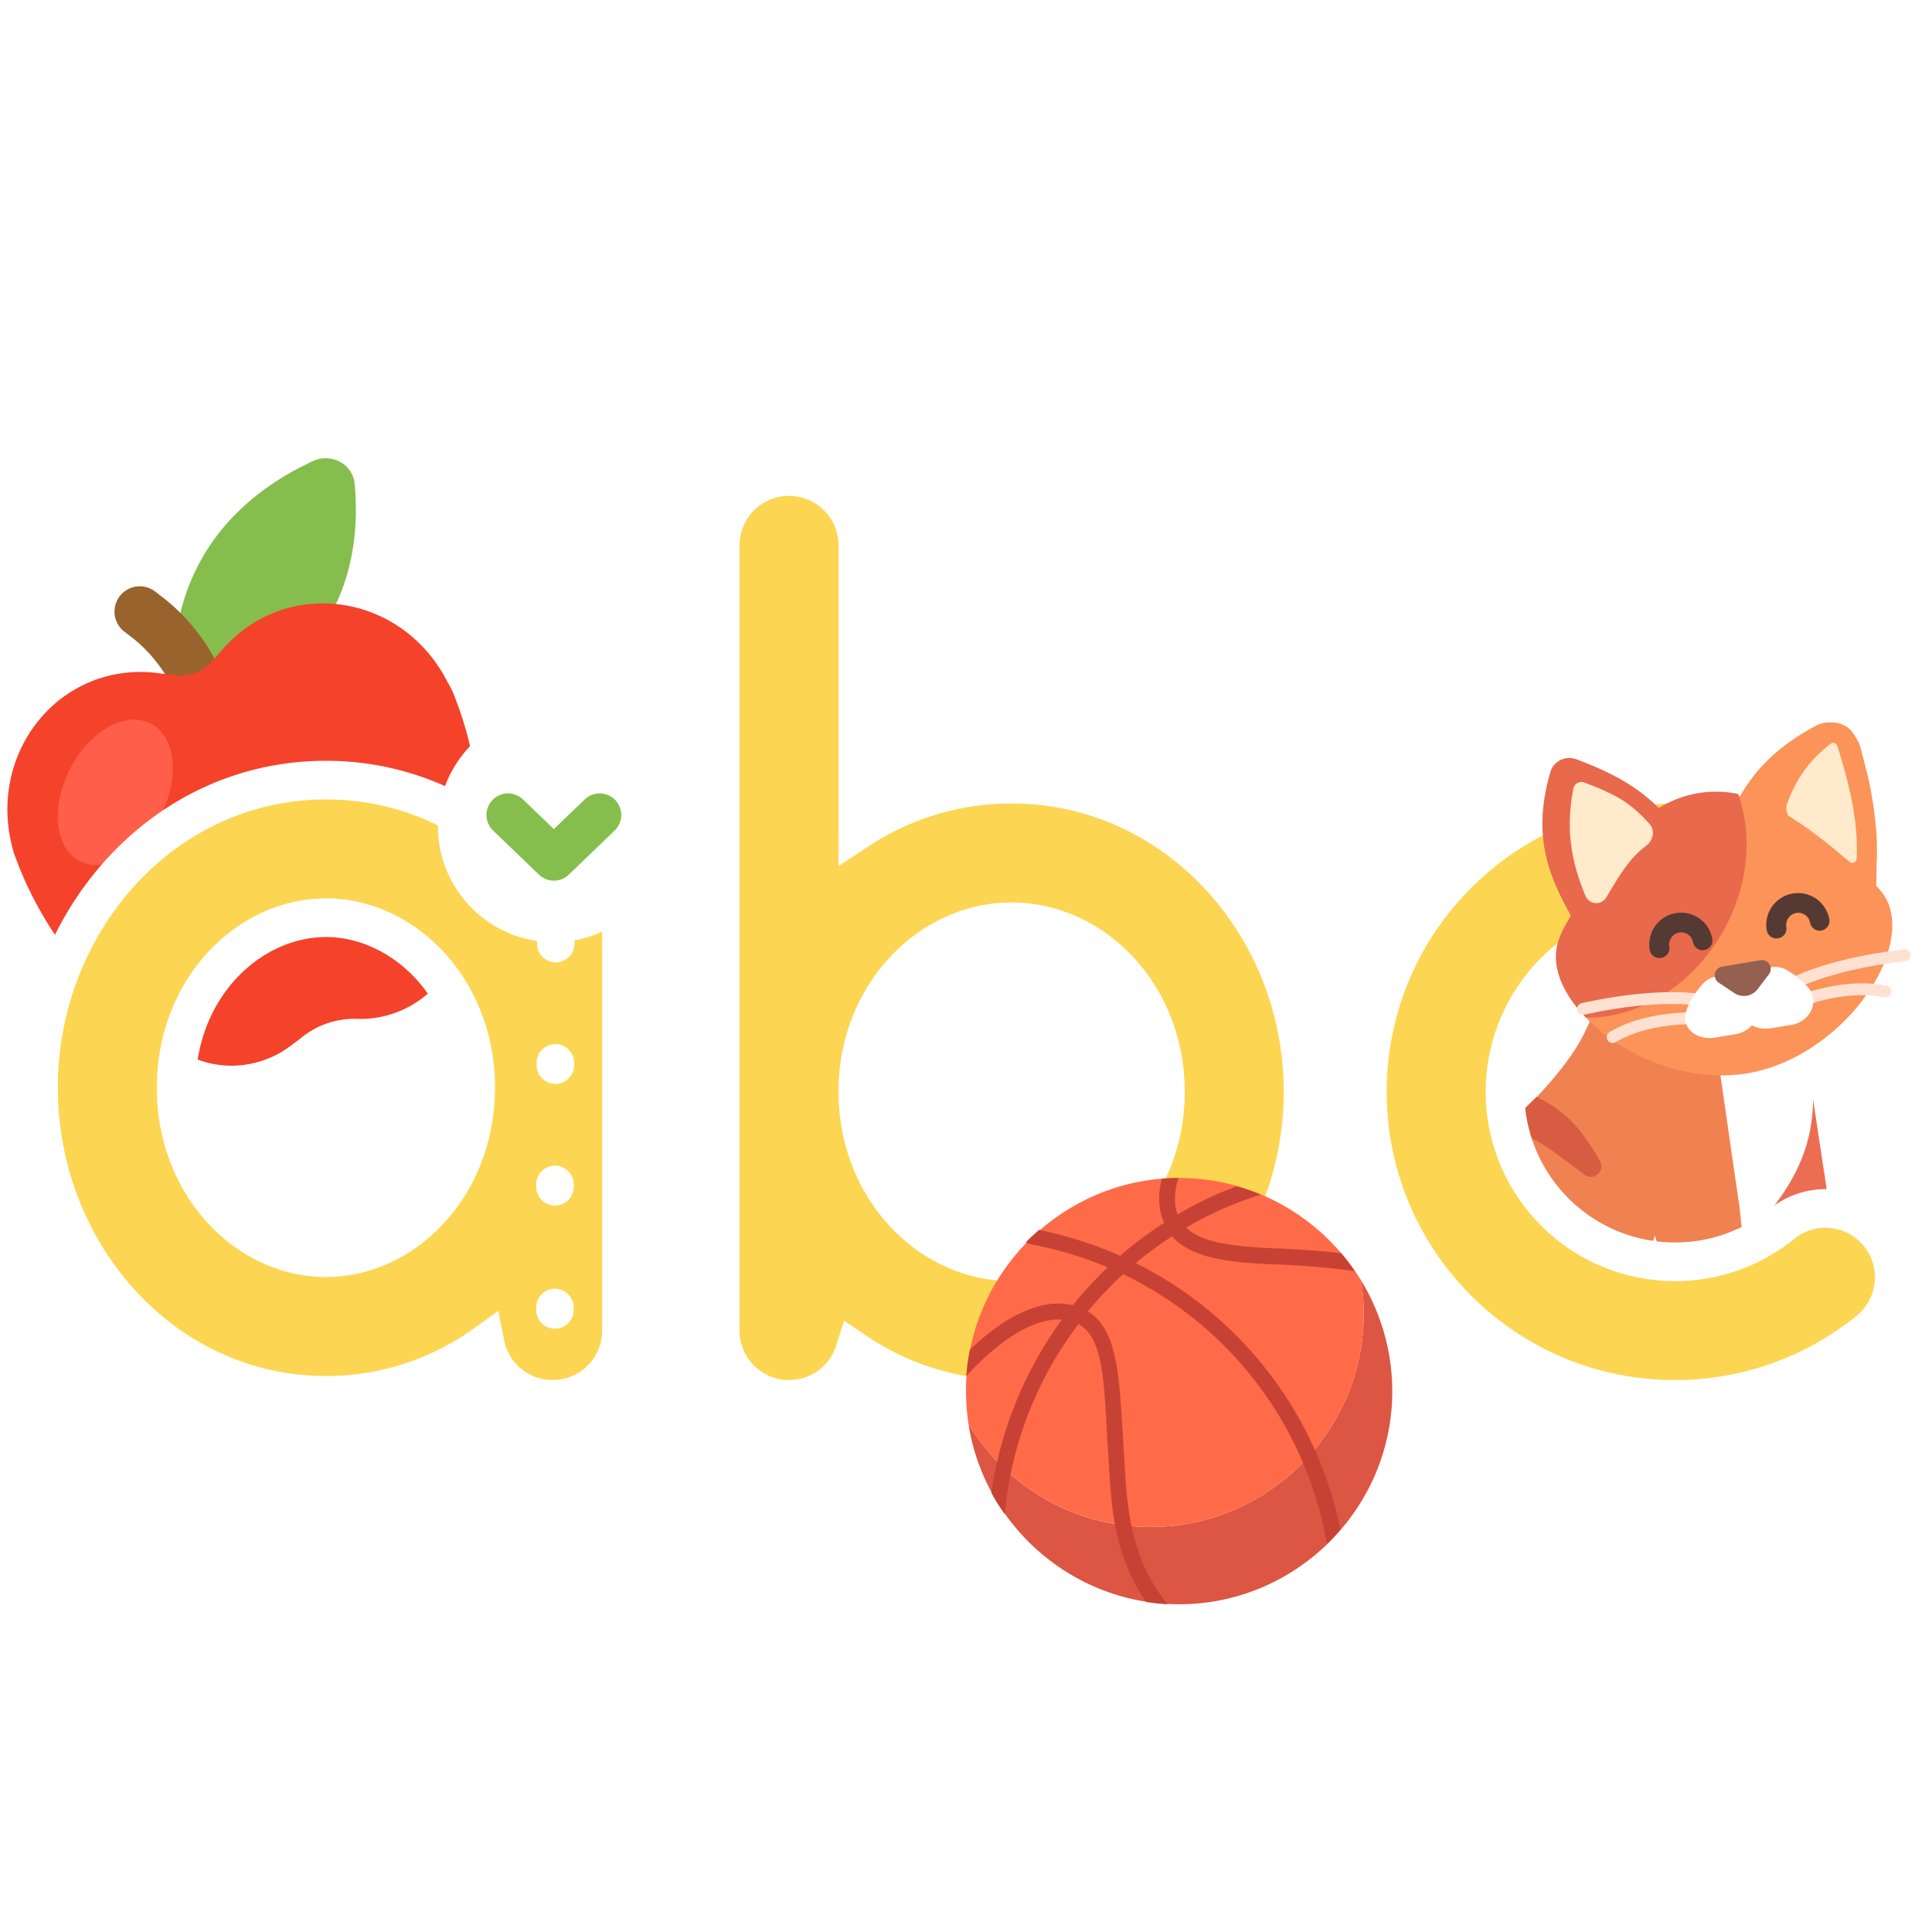 <svg width="120" height="120" fill="none" xmlns="http://www.w3.org/2000/svg"><path d="m18.49 29.108.933-.468a1.94 1.94 0 0 1 .881-.174c.302.012.595.096.852.244a1.738 1.738 0 0 1 .88 1.431c.312 3.547-.168 9.884-7.674 13.884l-2.477 1.281a.613.613 0 0 1-.527.006.564.564 0 0 1-.31-.405c-.447-2.549-1.463-11.04 7.442-15.8Z" fill="#85BE4C"/><path d="m8.682 37.987.577.444a10.609 10.609 0 0 1 3.748 6.177l.688 3.576" stroke="#99632E" stroke-width="3.142" stroke-miterlimit="10" stroke-linecap="round"/><path d="M28.318 43.483c1.912 4.974 1.926 10.49.038 15.569a6.162 6.162 0 0 1-2.335 3.095 6.371 6.371 0 0 1-3.754 1.14 5.2 5.2 0 0 0-3.677 1.274l-.323.227a6.116 6.116 0 0 1-3.411 1.384 5.908 5.908 0 0 1-3.54-.83c-4.674-2.633-8.262-6.736-10.19-11.652l-.248-.663c-1.839-6.02 2.625-11.808 8.64-11.253l1.52.185a2.574 2.574 0 0 0 2-.75l.884-.982c3.954-4.402 11.067-3.398 13.881 2.15a5.4 5.4 0 0 1 .515 1.106Z" fill="#F5422B"/><path d="M10.065 50.463c1.152-2.392.778-4.893-.834-5.587-1.612-.695-3.842.686-4.98 3.083-1.14 2.398-.769 4.89.834 5.588 1.602.698 3.842-.686 4.98-3.084Z" fill="#FF5F4A"/><path fill-rule="evenodd" clip-rule="evenodd" d="M38.601 49.962a4.274 4.274 0 1 0-8.547 0v1.618a16.86 16.86 0 0 0-9.811-3.126c-10.206 0-17.85 8.918-17.85 19.106 0 10.188 7.644 19.106 17.85 19.106 3.72 0 7.1-1.185 9.893-3.185a4.275 4.275 0 0 0 8.465-.837V49.962ZM10.941 67.56c0-6.195 4.513-10.559 9.302-10.559 4.788 0 9.301 4.364 9.301 10.559 0 6.195-4.513 10.558-9.301 10.558-4.79 0-9.302-4.363-9.302-10.558Z" fill="#FCD652"/><path d="M34.328 45.689v-1.2 1.2Zm-4.274 5.891-.693.98 1.893 1.339V51.58h-1.2Zm.082 31.901 1.177-.234-.363-1.825-1.512 1.084.698.975Zm4.192 3.436v-1.2 1.2Zm0-40.028a3.074 3.074 0 0 1 3.073 3.073h2.4a5.474 5.474 0 0 0-5.473-5.473v2.4Zm-3.074 3.073a3.074 3.074 0 0 1 3.074-3.073v-2.4a5.474 5.474 0 0 0-5.474 5.473h2.4Zm0 1.618v-1.618h-2.4v1.618h2.4Zm-11.011-1.926a15.66 15.66 0 0 1 9.118 2.906l1.386-1.96a18.06 18.06 0 0 0-10.504-3.346v2.4ZM3.593 67.56c0-9.635 7.21-17.906 16.65-17.906v-2.4c-10.974 0-19.05 9.565-19.05 20.306h2.4Zm16.65 17.906c-9.44 0-16.65-8.271-16.65-17.906h-2.4c0 10.741 8.076 20.306 19.05 20.306v-2.4Zm9.195-2.96a15.664 15.664 0 0 1-9.195 2.96v2.4a18.06 18.06 0 0 0 10.592-3.409l-1.398-1.951Zm4.89 3.211a3.075 3.075 0 0 1-3.015-2.47l-2.354.468a5.475 5.475 0 0 0 5.369 4.402v-2.4Zm3.073-3.073a3.074 3.074 0 0 1-3.073 3.073v2.4a5.474 5.474 0 0 0 5.473-5.473h-2.4Zm0-32.682v32.682h2.4V49.962h-2.4Zm-17.158 5.84c-5.537 0-10.502 4.989-10.502 11.758h2.4c0-5.622 4.061-9.358 8.102-9.358v-2.4ZM30.744 67.56c0-6.77-4.964-11.759-10.501-11.759v2.4c4.04 0 8.101 3.737 8.101 9.359h2.4ZM20.243 79.318c5.537 0 10.501-4.989 10.501-11.758h-2.4c0 5.621-4.06 9.358-8.101 9.358v2.4ZM9.74 67.56c0 6.77 4.965 11.758 10.502 11.758v-2.4c-4.04 0-8.102-3.737-8.102-9.358h-2.4Z" fill="#fff"/><g filter="url(#a)"><circle cx="34.399" cy="51.32" r="7.2" transform="rotate(90 34.399 51.32)" fill="#fff"/><path d="m37.248 50.619-2.846 2.74-2.847-2.74" stroke="#85BE4C" stroke-width="2.679" stroke-linecap="round" stroke-linejoin="round"/></g><path fill-rule="evenodd" clip-rule="evenodd" d="M34.465 74.877a1.164 1.164 0 0 1-1.16-1.168v-.148a1.164 1.164 0 0 1 2.328.007v.149a1.164 1.164 0 0 1-1.168 1.16Zm.025-7.552a1.164 1.164 0 0 1-1.16-1.168v-.148a1.164 1.164 0 0 1 2.328.008v.148a1.164 1.164 0 0 1-1.168 1.16Zm.025-7.552a1.164 1.164 0 0 1-1.16-1.168v-.148a1.164 1.164 0 0 1 2.328.008v.148a1.164 1.164 0 0 1-1.168 1.16Z" fill="#fff"/><path d="M34.463 82.525a1.164 1.164 0 0 1-1.16-1.168v-.148a1.164 1.164 0 1 1 2.329.008v.148a1.164 1.164 0 0 1-1.169 1.16Z" fill="#fff"/><path d="M113.134 83.147a1.868 1.868 0 0 1-1.287-.377 3.106 3.106 0 0 1-.999-1.393c-.503-1.28-1.667-2.183-3.965-9.322-.166-1.062.669-2.992 1.602-3.138.934-.147 3.877-2.261 4.044-1.194l2.004 13.233c.165 1.056-.463 2.044-1.399 2.19Z" fill="#EB6E52"/><path d="m98.867 63.188 5.849.654-.016.002a33.581 33.581 0 0 1-4.465 18.442L88.457 74.66c.8-.951 1.695-1.818 2.67-2.587 1.772-1.416 5.863-4.916 7.334-8.016l.406-.87Z" fill="#F08252"/><path d="M93.347 72.54a6.898 6.898 0 0 0-1.4-1.154c-1.294.968-1.774 1.517-1.774 1.517.672.2 1.32.474 1.933.816.889.5 1.68.958 1.68.958a.55.55 0 0 0 .705-.786 14.488 14.488 0 0 0-1.144-1.35Zm-3.424 2.738c-.372-.378-.673-.726-1.129-.999-.58.686-.983 1.163-1.105 1.405 0 0 .547.324 1.099.612.802.42 1.516.805 1.516.805a.522.522 0 0 0 .587-.116.467.467 0 0 0 .128-.273.444.444 0 0 0-.07-.289 12.194 12.194 0 0 0-1.026-1.145Z" fill="#EB6E52"/><path d="M99.409 72.164a17.638 17.638 0 0 0-1.168-1.792c-.667-.925-1.783-1.764-2.8-2.243-1.146 1.104-1.656 1.632-1.925 1.857 1.095.378 2.127.92 3.06 1.607.99.731 1.871 1.4 1.871 1.4a.663.663 0 0 0 .962-.83Z" fill="#D85C41"/><path d="M110.301 58.834c-1.009-1.318-2.17-1.192-3.224-1.104.334.274.614.61.823.989l-3.359 5.824c.93 5.923-1.735 9.434-2.117 9.978l1.585 6.393c7.179-5.934 9.334-9.259 8.405-15.179l-.849-5.407c-.347-.675-.684-.737-1.264-1.494Z" fill="#fff"/><path d="M106.972 83.928c-.603.095-1.089 1.136-1.223 1.03 0 0-.955-2.525-1.064-2.808-.503-1.28-.852-2.123-3.152-9.263-.167-1.061 4.013-8.603 4.947-8.75 0 0 1.394 9.74 1.561 10.802l.773 7.363c.168 1.07-.909 1.48-1.842 1.626Z" fill="#F08252"/><path fill-rule="evenodd" clip-rule="evenodd" d="M104.04 57.253c-5.834 0-10.561 4.728-10.561 10.559 0 5.83 4.727 10.559 10.561 10.559a10.5 10.5 0 0 0 6.618-2.33 4.274 4.274 0 1 1 5.361 6.657 19.048 19.048 0 0 1-11.979 4.22c-10.553 0-19.109-8.553-19.109-19.106s8.556-19.106 19.109-19.106c4.531 0 8.703 1.582 11.979 4.22a4.274 4.274 0 1 1-5.361 6.657 10.5 10.5 0 0 0-6.618-2.33Z" fill="#FCD652" stroke="#fff" stroke-width="2.4" stroke-linecap="round"/><path d="M107.87 51.376c.992-2.65 2.606-4.35 5.203-5.749.781-.42 1.699.184 1.908 1.051.415 1.728 1.204 3.656.887 9.247l-7.998-4.549Z" fill="#FC9358" stroke="#FC9358" stroke-width="1.243"/><path d="M111.053 51.582c-.606-.433-.882-1.227-.612-1.948.495-1.32 1.278-2.721 2.911-3.949.501-.377 1.181-.12 1.369.477.896 2.848 1.319 5.04 1.223 7.174a.912.912 0 0 1-1.456.7l-3.435-2.454Z" fill="#FFEACB" stroke="#FC9358" stroke-width="1.243"/><path d="M117.38 56.381c1.043 3.545-3.437 9.415-8.911 10.296-5.473.88-11.536-3.235-11.693-6.98-.047-1.08.43-1.861 1.376-3.441 1.601-2.668 3.763-6.269 7.537-6.857 3.62-.566 6.638 1.978 9.32 4.244 1.392 1.185 2.09 1.78 2.371 2.738Z" fill="#FC9358"/><path d="M107.961 49.315c.896 2.53.66 5.643-.888 8.444-1.918 3.471-5.317 5.494-8.565 5.444-1.114-1.128-1.815-2.41-1.867-3.651-.047-1.068.418-1.844 1.343-3.387l.033-.055c1.601-2.668 3.763-6.268 7.536-6.857a6.727 6.727 0 0 1 2.408.062Z" fill="#E8694C"/><path d="M96.291 47.963c-1.133 3.978-.174 6.402 1.568 9.42a.79.79 0 0 0 1.17.226l5.625-4.353a.81.81 0 0 0 .105-1.176c-1.867-2.106-2.823-3.404-6.837-4.918-.676-.255-1.433.106-1.63.801Z" fill="#E8694C"/><path d="M97.724 48.983c-.485 2.533-.14 4.512.75 6.656a.724.724 0 0 0 1.3.09c.739-1.227 1.392-2.398 2.462-3.187.434-.32.59-.958.228-1.357-1.1-1.214-1.886-1.768-4.056-2.58a.51.51 0 0 0-.684.378Z" fill="#FFEACB"/><path d="M110.937 61.326s2.191-1.4 7.359-1.992m-7.276 3.148s3.247-1.505 6.09-.894m-11.185.57s-2.527-.612-7.607.507m7.897.618s-3.56-.368-6.047 1.133" stroke="#FFE1D1" stroke-width=".735" stroke-miterlimit="10" stroke-linecap="round"/><path d="m110.03 63.862 1.198-.2.155-.026c1.138-.282 1.599-1.48.948-2.269a4.618 4.618 0 0 0-.569-.57 5.168 5.168 0 0 0-.875-.595 1.374 1.374 0 0 0-1.601.268 5.272 5.272 0 0 0-.69.9 4.675 4.675 0 0 0-.396.832 1.186 1.186 0 0 0 .525 1.45l.015-.002c.392.22.849.295 1.29.212Z" fill="#fff"/><path d="m106.568 64.441 1.197-.2.156-.026c1.134-.281 1.599-1.479.947-2.268a4.827 4.827 0 0 0-.569-.57 5.127 5.127 0 0 0-.874-.595 1.377 1.377 0 0 0-1.602.267 5.166 5.166 0 0 0-.689.9c-.16.263-.293.542-.397.832a1.192 1.192 0 0 0 .525 1.45c.397.224.86.298 1.306.21Z" fill="#fff"/><path d="m109.343 59.641-2.374.397a.552.552 0 0 0-.447.426.554.554 0 0 0 .233.572l.966.645a1.067 1.067 0 0 0 1.445-.241l.705-.924a.555.555 0 0 0 .033-.617.55.55 0 0 0-.561-.258Z" fill="#946050"/><path d="m103.125 59.503.06-.01a.607.607 0 0 0 .499-.699.724.724 0 0 1 .126-.553.734.734 0 0 1 .772-.313.74.74 0 0 1 .47.326.731.731 0 0 1 .106.27.61.61 0 0 0 1.097.236.608.608 0 0 0 .097-.454 1.97 1.97 0 0 0-2.295-1.586 1.973 1.973 0 0 0-1.586 2.295.607.607 0 0 0 .654.488Zm7.269-1.216.06-.01a.607.607 0 0 0 .498-.698.735.735 0 0 1 .127-.553.732.732 0 0 1 .479-.318.74.74 0 0 1 .763.33.731.731 0 0 1 .106.27.61.61 0 0 0 .706.488.606.606 0 0 0 .488-.706 1.97 1.97 0 0 0-2.295-1.586 1.97 1.97 0 0 0-1.586 2.296.607.607 0 0 0 .654.487Z" fill="#543A32"/><path fill-rule="evenodd" clip-rule="evenodd" d="M53.282 33.873a4.274 4.274 0 1 0-8.548 0v48.771a4.274 4.274 0 0 0 8.352 1.281 17.27 17.27 0 0 0 9.749 2.993c10.274 0 18.1-8.842 18.1-19.106 0-10.265-7.826-19.106-18.1-19.106-3.551 0-6.81 1.056-9.553 2.862V33.873Zm0 33.956v-.034c.008-6.11 4.559-10.542 9.553-10.542 4.998 0 9.553 4.44 9.553 10.559 0 6.119-4.555 10.558-9.553 10.558-4.994 0-9.545-4.431-9.553-10.541Z" fill="#FCD652"/><path d="M53.282 33.873h-1.2 1.2Zm-8.548 0h-1.2 1.2Zm0 33.916 1.2.001v-.001h-1.2Zm0 .046h1.2v-.002l-1.2.002Zm0 14.809h1.2-1.2Zm8.352 1.281.673-.993-1.335-.904-.483 1.538 1.145.36Zm.196-32.357h-1.2v2.226l1.86-1.224-.66-1.002Zm0 16.227-1.2-.002v.002h1.2Zm0 .034h-1.2v.002l1.2-.002Zm-4.274-37.03a3.074 3.074 0 0 1 3.074 3.074h2.4a5.474 5.474 0 0 0-5.474-5.474v2.4Zm-3.074 3.074a3.074 3.074 0 0 1 3.074-3.074v-2.4a5.474 5.474 0 0 0-5.474 5.474h2.4Zm0 33.916V33.873h-2.4V67.79h2.4Zm0 .023v-.022l-2.4-.002v.024h2.4Zm0 .021v-.021h-2.4v.024l2.4-.003Zm0 14.81V67.835h-2.4v14.809h2.4Zm3.074 3.074a3.074 3.074 0 0 1-3.074-3.073h-2.4a5.474 5.474 0 0 0 5.474 5.473v-2.4Zm2.933-2.151a3.076 3.076 0 0 1-2.933 2.151v2.4a5.475 5.475 0 0 0 5.223-3.832l-2.29-.72Zm10.894 2.152a16.07 16.07 0 0 1-9.076-2.786l-1.346 1.987a18.47 18.47 0 0 0 10.422 3.199v-2.4Zm16.9-17.906c0 9.688-7.372 17.906-16.9 17.906v2.4c11.02 0 19.3-9.465 19.3-20.306h-2.4Zm-16.9-17.906c9.528 0 16.9 8.218 16.9 17.906h2.4c0-10.84-8.28-20.306-19.3-20.306v2.4ZM53.94 52.57a16.064 16.064 0 0 1 8.894-2.664v-2.4a18.46 18.46 0 0 0-10.213 3.06l1.32 2.004Zm-1.86-18.697v17.695h2.4V33.873h-2.4Zm0 33.922v.034h2.4v-.034h-2.4Zm10.754-11.742c-5.724 0-10.744 5.038-10.753 11.74l2.4.003c.007-5.518 4.09-9.343 8.353-9.343v-2.4Zm10.753 11.759c0-6.712-5.024-11.759-10.753-11.759v2.4c4.267 0 8.353 3.832 8.353 9.359h2.4ZM62.835 79.57c5.729 0 10.753-5.047 10.753-11.758h-2.4c0 5.526-4.086 9.358-8.353 9.358v2.4ZM52.082 67.83c.009 6.703 5.029 11.74 10.753 11.74v-2.4c-4.264 0-8.346-3.825-8.353-9.343l-2.4.004Z" fill="#fff"/><path d="M84.545 79.536c.1.677.16 1.374.16 2.07 0 7.287-5.953 13.24-13.24 13.24-4.777 0-8.958-2.549-11.307-6.371.996 6.31 6.49 11.168 13.08 11.168 7.286 0 13.238-5.952 13.238-13.239a13.26 13.26 0 0 0-1.93-6.868Z" fill="#DD5543"/><path d="M71.467 94.845c7.286 0 13.239-5.952 13.239-13.238a14.2 14.2 0 0 0-.16-2.07c-2.349-3.803-6.53-6.371-11.307-6.371-7.287 0-13.24 5.972-13.24 13.238 0 .697.06 1.394.16 2.07 2.33 3.803 6.53 6.371 11.308 6.371Z" fill="#FF6B48"/><path d="M70.552 78.461c.04-.04.08-.06.1-.1a22.805 22.805 0 0 1 2.15-1.572c1.234 1.413 3.663 1.632 6.47 1.752h.1c.935.04 2.727.12 4.778.418-.22-.339-.478-.657-.737-.996-.04-.04-.08-.08-.1-.12-1.672-.198-3.105-.258-3.901-.298h-.1c-2.807-.12-4.698-.378-5.634-1.294a21.502 21.502 0 0 1 4.639-2.05 14.78 14.78 0 0 0-1.493-.518 21.5 21.5 0 0 0-3.683 1.752c-.24-.637-.22-1.394.06-2.27-.34 0-.697.02-1.036.04-.259 1.016-.219 1.931.14 2.748a25.31 25.31 0 0 0-2.27 1.652c-.16.12-.299.259-.458.398a24.75 24.75 0 0 0-5.037-1.612 14.57 14.57 0 0 0-.816.756c.06.06.14.1.239.12 1.672.318 3.285.796 4.838 1.453a24.067 24.067 0 0 0-2.17 2.349c-1.573-.378-3.484.299-5.475 1.95-.299.26-.617.518-.916.817-.1.518-.179 1.055-.219 1.593l.02.02c2.15-2.35 4.28-3.604 5.913-3.484a24.185 24.185 0 0 0-4.38 10.75c.239.458.518.896.836 1.334a22.879 22.879 0 0 1 4.579-11.806c1.433.777 1.573 3.206 1.752 6.51.02.538.06 1.075.1 1.653.02.219.02.438.04.657.139 2.389.318 5.574 2.308 8.44.439.06.896.12 1.334.14-2.329-2.827-2.528-6.171-2.667-8.64-.02-.22-.02-.458-.04-.657-.04-.558-.06-1.115-.1-1.633-.219-3.444-.358-6.17-2.15-7.266a26.456 26.456 0 0 1 2.19-2.31c2.986 1.454 5.654 3.505 7.764 6.093a22.858 22.858 0 0 1 4.858 10.451c.02.06.04.12.08.18.278-.28.537-.558.796-.857a23.76 23.76 0 0 0-4.977-10.411 23.587 23.587 0 0 0-7.725-6.132Z" fill="#C74235"/><defs><filter id="a" x="25.877" y="42.798" width="17.044" height="17.044" filterUnits="userSpaceOnUse" color-interpolation-filters="sRGB"><feFlood flood-opacity="0" result="BackgroundImageFix"/><feColorMatrix in="SourceAlpha" values="0 0 0 0 0 0 0 0 0 0 0 0 0 0 0 0 0 0 127 0" result="hardAlpha"/><feOffset/><feGaussianBlur stdDeviation=".661"/><feComposite in2="hardAlpha" operator="out"/><feColorMatrix values="0 0 0 0 0 0 0 0 0 0 0 0 0 0 0 0 0 0 0.15 0"/><feBlend in2="BackgroundImageFix" result="effect1_dropShadow_1_10722"/><feBlend in="SourceGraphic" in2="effect1_dropShadow_1_10722" result="shape"/></filter></defs></svg>